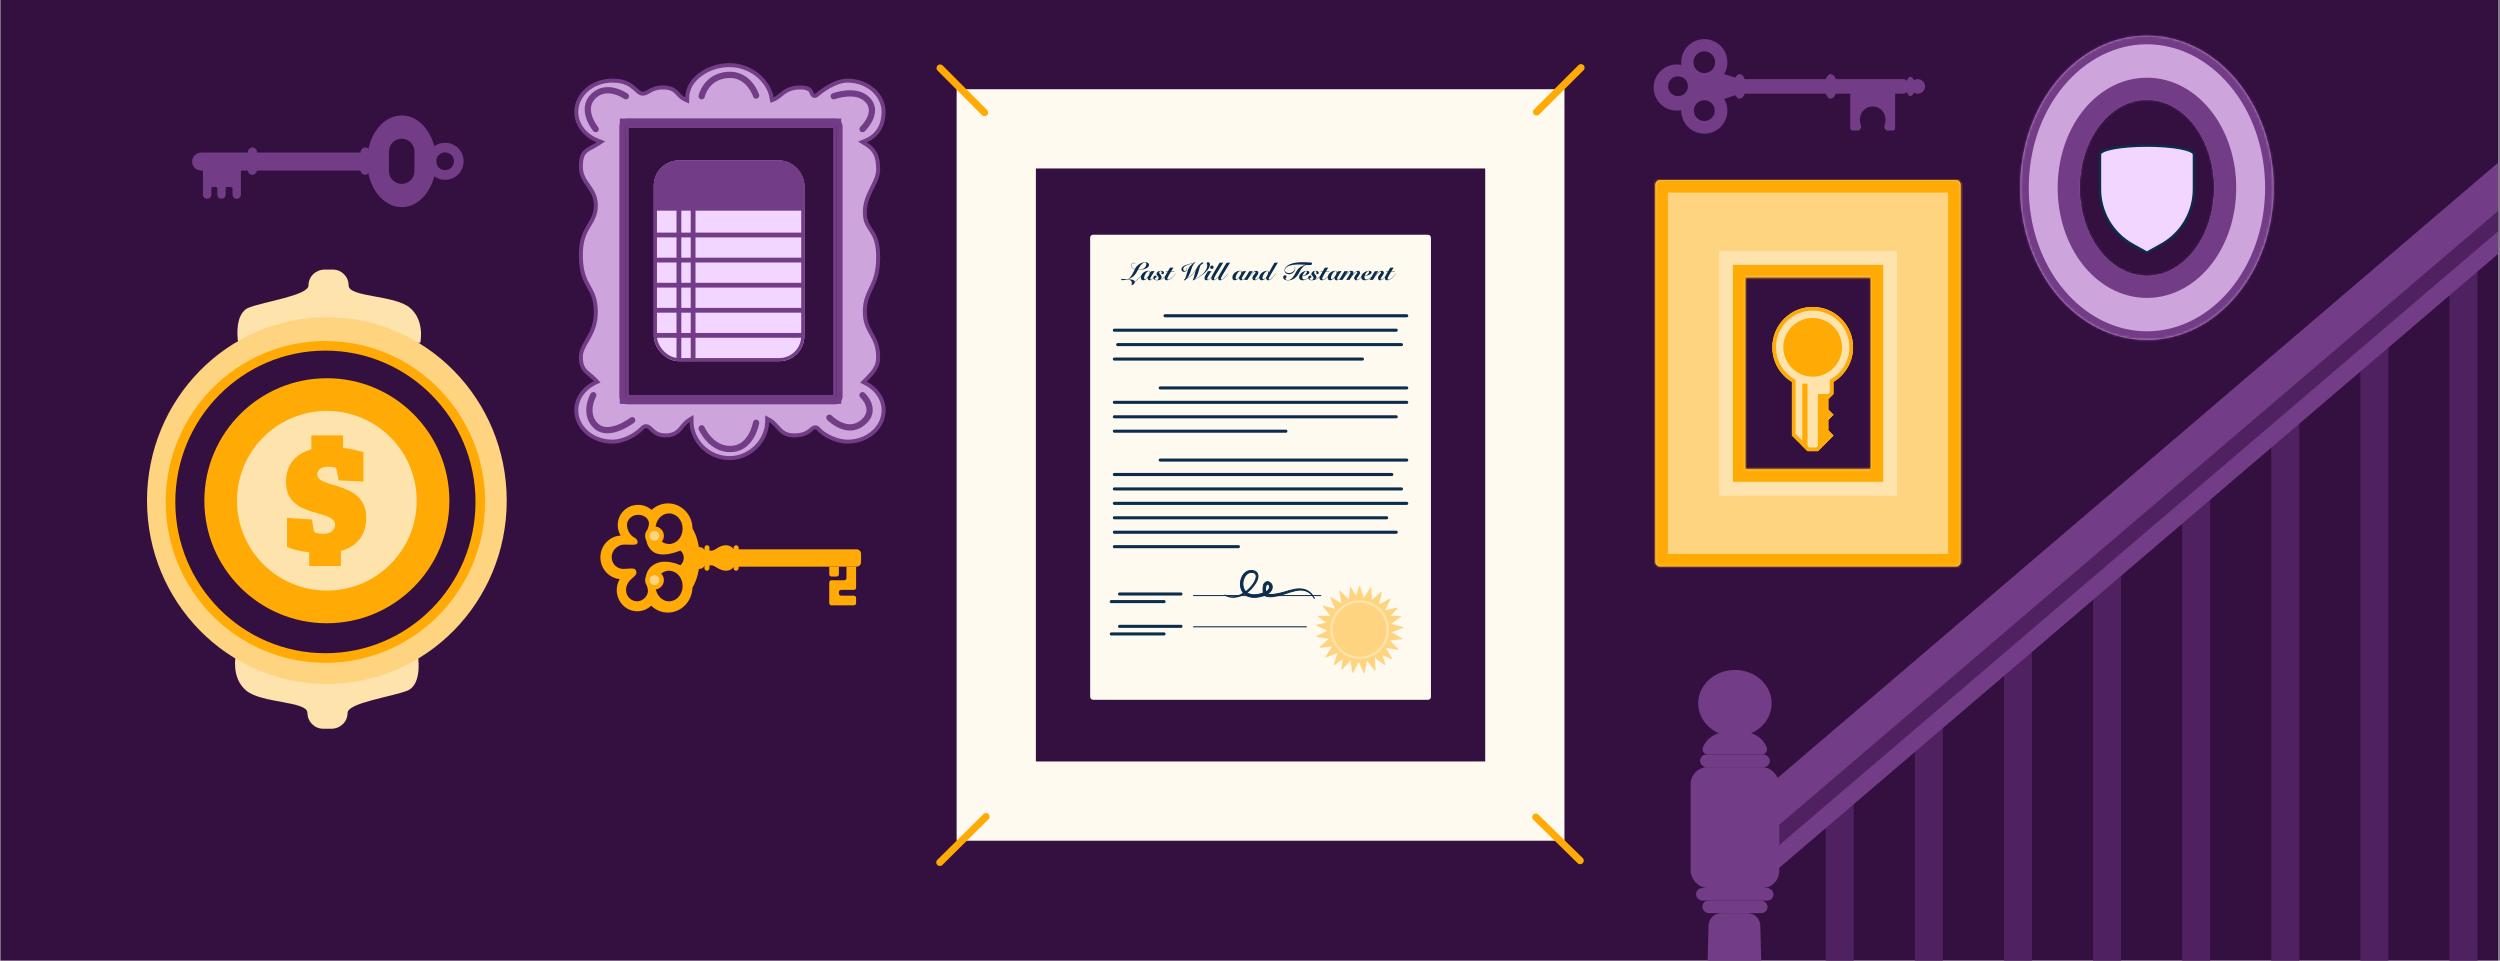 <svg fill="none" height="400" viewBox="0 0 1041 400" width="1041" xmlns="http://www.w3.org/2000/svg" xmlns:xlink="http://www.w3.org/1999/xlink"><rect x="0" y="0" width="1041" height="400" fill="#808080" stroke="none"/><clipPath id="a"><path d="m.23 0h1040v400h-1040z"/></clipPath><mask id="b" fill="#fff"><path clip-rule="evenodd" d="m816.418 76.971c0-1.105-.895-2-2-2h-123.13c-1.104 0-2 .895-2 2v156.909c0 1.104.896 2 2 2h123.13c1.105 0 2-.896 2-2zm-37.463 118.374v-79.84h-52.204v79.84z" fill="#fff" fill-rule="evenodd"/></mask><mask id="c" fill="#fff"><rect fill="#fff" height="334.643" rx="1.127" width="270.666" x="389.557" y="26.292"/></mask><mask id="d" fill="#fff"><rect fill="#fff" height="334.643" rx="1.127" width="270.666" x="389.557" y="26.292"/></mask><mask id="e" fill="#fff"><rect fill="#fff" height="334.643" rx="1.127" width="270.666" x="389.557" y="26.292"/></mask><mask id="f" fill="#fff"><path clip-rule="evenodd" d="m893.987 141.548c29.155 0 52.789-28.361 52.789-63.347 0-34.986-23.634-63.347-52.789-63.347-29.154 0-52.789 28.361-52.789 63.347 0 34.986 23.635 63.347 52.789 63.347zm0-26.642c15.483 0 28.034-16.433 28.034-36.705s-12.551-36.705-28.034-36.705-28.034 16.433-28.034 36.705 12.551 36.705 28.034 36.705z" fill="#fff" fill-rule="evenodd"/></mask><g clip-path="url(#a)"><path d="m0 0h1040v400h-1040z" fill="#fff" transform="translate(.23)"/><path d="m.23 0h1040v400h-1040z" fill="#33103f"/><path d="m726.475 113.179h56.654v84.491h-56.654z" fill="#33103f"/><path clip-rule="evenodd" d="m766.688 132.733c6.565 6.565 6.565 17.208 0 23.772-.996.996-2.086 1.841-3.242 2.535v5.029l-2.161 2.161v4.322l2.161 2.161-2.161 2.161v4.323l2.161 2.161-6.483 6.483h-4.322l-6.483-6.483v-22.318c-1.156-.694-2.246-1.539-3.242-2.535-6.564-6.564-6.564-17.207 0-23.772 6.565-6.564 17.208-6.564 23.772 0z" fill="#ffe3ac" fill-rule="evenodd"/><path clip-rule="evenodd" d="m766.688 132.733c6.565 6.565 6.565 17.208 0 23.772-.996.996-2.086 1.841-3.242 2.535v5.029l-2.161 2.161v4.322l2.161 2.161-2.161 2.161v4.323l2.161 2.161-6.483 6.483h-4.322l-6.483-6.483v-22.318c-1.156-.694-2.246-1.539-3.242-2.535-6.564-6.564-6.564-17.207 0-23.772 6.565-6.564 17.208-6.564 23.772 0zm-4.754 25.406v5.282l-2.161 2.161v5.619l1.513 1.512-1.513 1.513v5.619l1.513 1.513-4.971 4.97h-3.025l-5.619-5.619v-22.57c-1.322-.698-2.562-1.602-3.674-2.714-5.968-5.968-5.968-15.643 0-21.611s15.643-5.968 21.611 0c5.967 5.968 5.967 15.643 0 21.611-1.112 1.112-2.353 2.016-3.674 2.714z" fill="#ffaa05" fill-rule="evenodd"/><path clip-rule="evenodd" d="m763.446 153.264c4.775-4.775 4.775-12.515 0-17.289-4.774-4.774-12.514-4.774-17.288 0s-4.774 12.514 0 17.289c4.774 4.774 12.514 4.774 17.288 0z" fill="#ffaa05" fill-rule="evenodd"/><path clip-rule="evenodd" d="m756.963 164.069v23.772l6.484-6.483v-.001l-.001.001-2.161-2.161v-4.323l2.161-2.161-2.161-2.161v-4.322l2.161-2.161z" fill="#ffaa05" fill-rule="evenodd"/><path clip-rule="evenodd" d="m750.48 185.68v-25.933h2.161v28.094z" fill="#ffaa05" fill-rule="evenodd"/><path clip-rule="evenodd" d="m816.418 76.971c0-1.105-.895-2-2-2h-123.13c-1.104 0-2 .895-2 2v156.909c0 1.104.896 2 2 2h123.13c1.105 0 2-.896 2-2zm-37.463 118.374v-79.84h-52.204v79.84z" fill="#ffd480" fill-rule="evenodd"/><path d="m814.418 74.971v5.223zm-123.13 0v-5.223zm87.667 40.535h5.223v-5.224h-5.223zm0 79.84v5.223h5.223v-5.223zm-52.204-79.84v-5.224h-5.223v5.224zm0 79.84h-5.223v5.223h5.223zm87.667-115.151c-1.78 0-3.223-1.443-3.223-3.223h10.447c0-3.99-3.234-7.223-7.224-7.223zm-123.13 0h123.13v-10.447h-123.13zm3.224-3.223c0 1.78-1.443 3.223-3.224 3.223v-10.447c-3.989 0-7.223 3.234-7.223 7.223zm0 156.909v-156.909h-10.447v156.909zm-3.224-3.224c1.781 0 3.224 1.444 3.224 3.224h-10.447c0 3.989 3.234 7.223 7.223 7.223zm123.13 0h-123.13v10.447h123.13zm-3.223 3.224c0-1.78 1.443-3.224 3.223-3.224v10.447c3.99 0 7.224-3.234 7.224-7.223zm0-156.909v156.909h10.447v-156.909zm-37.464 38.535v79.84h10.447v-79.84zm-46.98 5.223h52.204v-10.447h-52.204zm5.224 74.617v-79.84h-10.447v79.84zm46.98-5.223h-52.204v10.446h52.204z" fill="#ffaa05" mask="url(#b)"/><path d="m787.063 107.319h96.274v68.371h-96.274z" stroke="#ffe3ac" stroke-width="5.67" transform="matrix(0 1 -1 0 894.382 -679.744)"/><path d="m415.299 56.061h218.236v275.058h-218.236z" fill="#33103f"/><rect fill="#fffaef" height="193.636" rx="1.186" width="141.912" x="453.935" y="97.752"/><path d="m466.193 260.804h25.552m-28.997 3.159h21.963" stroke="#0a2d4d" stroke-linecap="round" stroke-width="1.285"/><path d="m497 261h47" stroke="#0a2d4d" stroke-linecap="round" stroke-width=".428"/><path d="m466.193 247.35h25.552m-28.997 3.158h21.963" stroke="#0a2d4d" stroke-linecap="round" stroke-width="1.285"/><path d="m497 248h53" stroke="#0a2d4d" stroke-linecap="round" stroke-width=".428"/><path d="m509.982 247.8c1.495.62 2.65.85 4.213.638 1.543-.232 3.112-1.058 4.502-2.071 1.304-.84 2.258-1.963 3.163-3.222.446-.614.797-1.292 1.041-2.01.227-.696.303-1.47 0-2.01-.302-.541-1.008-.768-1.722-.782-.699-.02-1.381.216-1.92.663-1.08.893-1.678 2.395-1.743 3.847s.432 2.95 1.524 3.829c1.091.879 2.622 1.11 4.099.94.751-.085 1.493-.241 2.216-.464.713-.202 1.397-.499 2.031-.883.586-.321 1.035-.843 1.265-1.47.079-.277.069-.572-.029-.843-.089-.261-.267-.482-.504-.623-.086-.057-.187-.088-.29-.088-.104 0-.205.031-.29.088-.218.175-.372.417-.436.688-.182.706-.23 1.439-.141 2.162 0 .093 0 .187.025.281v.144c0 .05 0 .09.018.119.019.118.066.231.137.327.2.214.462.358.75.411.724.14 1.466.162 2.197.065 1.545-.181 3.072-.499 4.561-.951 1.511-.5 3.052-.905 4.614-1.214 1.578-.267 3.285-.256 4.78.418.368.17.719.373 1.049.609.323.238.624.507.897.803.536.59.982 1.255 1.325 1.974-.392-.68-.877-1.302-1.441-1.848-.281-.267-.586-.508-.911-.72-.326-.206-.671-.38-1.03-.519-1.441-.562-3.044-.461-4.554-.148-1.524.368-3.028.821-4.503 1.355-1.524.51-3.091.882-4.683 1.113-.836.129-1.689.115-2.521-.04-.494-.092-.944-.345-1.279-.72-.172-.217-.288-.473-.339-.746-.012-.057-.02-.115-.025-.173l-.021-.151c0-.105-.026-.206-.033-.306-.115-.851-.068-1.715.141-2.547.125-.503.422-.947.839-1.254.251-.168.548-.257.85-.256.286.005.566.082.814.224.441.266.783.671.971 1.151s.213 1.008.07 1.504c-.132.458-.368.881-.688 1.235-.298.33-.64.619-1.016.858-.714.443-1.488.784-2.298 1.012-.789.239-1.598.404-2.417.493-.841.097-1.691.065-2.522-.097-.864-.168-1.674-.548-2.356-1.106-.679-.573-1.19-1.32-1.477-2.161-.291-.807-.414-1.666-.36-2.522.048-.849.252-1.682.602-2.457.348-.795.887-1.492 1.57-2.028.71-.549 1.593-.826 2.49-.781.444.016.883.112 1.293.284.216.09.417.211.598.36.181.163.334.354.454.566.212.413.305.877.27 1.34-.028.429-.118.851-.267 1.254-.288.776-.691 1.504-1.196 2.161-.979 1.29-2.051 2.58-3.45 3.397-1.477.951-3.081 1.604-4.684 1.777-1.587.149-2.807-.161-4.223-.879z" fill="#0a2d4d" stroke="#0a2d4d" stroke-linecap="round" stroke-linejoin="round" stroke-width=".428"/><path clip-rule="evenodd" d="m565.915 244.148c.064-.197.344-.197.408 0l1.544 4.79 2.732-4.227c.112-.174.383-.102.393.106l.253 5.026 3.732-3.375c.154-.14.397 0 .353.203l-1.057 4.92 4.478-2.294c.185-.095.383.103.289.288l-2.295 4.479 4.921-1.057c.203-.044.343.199.203.353l-2.793 3.089 4.164-.009c.208 0 .295.266.126.388l-4.077 2.949 4.864 1.291c.201.054.215.334.021.408l-4.702 1.793 4.363 2.506c.181.104.123.378-.084.399l-5.006.515 3.566 3.55c.147.147.02.397-.185.364l-4.968-.798 2.526 4.352c.104.18-.083.388-.273.303l-3.803-1.703 1.296 3.959c.065.198-.161.362-.329.24l-4.065-2.967.275 5.025c.011.207-.251.308-.381.146l-3.158-3.918-1.036 4.925c-.043.203-.321.233-.405.042l-2.037-4.601-2.275 4.488c-.094.186-.37.142-.403-.063l-.776-4.971-3.358 3.746c-.139.155-.395.041-.373-.166l.445-4.142-3.365 2.456c-.168.122-.395-.042-.33-.24l1.565-4.782-4.693 1.814c-.194.075-.371-.143-.257-.317l2.75-4.214-5.003.537c-.207.022-.321-.234-.166-.373l3.747-3.359-4.972-.776c-.206-.032-.25-.309-.064-.403l4.488-2.275-4.6-2.036c-.191-.084-.161-.363.042-.406l4.076-.857-3.375-2.441c-.169-.122-.082-.388.126-.388l5.032.011-3.175-3.903c-.132-.162.021-.397.222-.342l4.857 1.312-2.057-4.592c-.085-.19.124-.377.304-.273l4.352 2.526-.798-4.968c-.033-.206.216-.333.363-.186l3.551 3.567.515-5.006c.021-.207.295-.265.399-.085l2.074 3.612z" fill="#ffd480" fill-rule="evenodd"/><circle cx="566.155" cy="262.17" r="11.727" stroke="#ffe3ac"/><path d="m485.125 131.482h100.631" stroke="#0a2d4d" stroke-linecap="round" stroke-width="1.285"/><path d="m464.025 137.492h117.359" stroke="#0a2d4d" stroke-linecap="round" stroke-width="1.285"/><path d="m465.4 143.501h118.166" stroke="#0a2d4d" stroke-linecap="round" stroke-width="1.285"/><path d="m464.025 149.51h103.286" stroke="#0a2d4d" stroke-linecap="round" stroke-width="1.285"/><path d="m483.116 161.529h102.64" stroke="#0a2d4d" stroke-linecap="round" stroke-width="1.285"/><path d="m464.025 167.538h121.73" stroke="#0a2d4d" stroke-linecap="round" stroke-width="1.285"/><path d="m464.025 173.547h117.359" stroke="#0a2d4d" stroke-linecap="round" stroke-width="1.285"/><path d="m464.025 179.557h71.415" stroke="#0a2d4d" stroke-linecap="round" stroke-width="1.285"/><path d="m483.116 191.575h102.64" stroke="#0a2d4d" stroke-linecap="round" stroke-width="1.285"/><path d="m464.025 197.584h115.523" stroke="#0a2d4d" stroke-linecap="round" stroke-width="1.285"/><path d="m464.025 203.594h119.541" stroke="#0a2d4d" stroke-linecap="round" stroke-width="1.285"/><path d="m464.025 209.603h121.73" stroke="#0a2d4d" stroke-linecap="round" stroke-width="1.285"/><path d="m464.025 215.612h113.379" stroke="#0a2d4d" stroke-linecap="round" stroke-width="1.285"/><path d="m464.025 221.621h117.359" stroke="#0a2d4d" stroke-linecap="round" stroke-width="1.285"/><path d="m464.025 227.63h51.643" stroke="#0a2d4d" stroke-linecap="round" stroke-width="1.285"/><path d="m476.232 113.923c-.617.603-1.231 1.193-1.841 1.769s-1.223 1.172-1.84 1.789c-.021.178-.072.339-.155.483-.075.144-.174.268-.298.37-.123.103-.26.182-.411.237-.144.055-.292.082-.442.082-.103 0-.155-.041-.155-.123 0-.048.011-.082.031-.103.028-.021.055-.048.082-.082.028-.028.052-.069.072-.124.028-.055.042-.14.042-.257 0-.274-.048-.51-.144-.709-.089-.192-.213-.35-.371-.473-.157-.117-.346-.203-.565-.257-.219-.055-.453-.083-.699-.083-.144 0-.305.014-.484.041-.171.021-.353.045-.545.072-.185.028-.373.052-.565.072-.199.028-.391.042-.576.042-.35 0-.525-.086-.525-.258 0-.075.038-.14.114-.195.068-.055.181-.082.339-.082.164 0 .35.007.555.02.199.014.394.031.586.052.199.02.388.038.566.051.178.014.322.021.432.021.205 0 .415-.086.627-.257.219-.172.432-.388.638-.648.212-.267.418-.562.617-.884.198-.33.377-.648.534-.957.165-.308.305-.589.422-.843.123-.254.216-.442.278-.566-.186-.034-.371-.089-.556-.164-.178-.082-.339-.185-.483-.309-.137-.13-.25-.277-.339-.442-.083-.171-.124-.36-.124-.565 0-.391.113-.689.34-.895.233-.212.503-.319.812-.319.13 0 .247.014.35.041.109.028.192.055.246.083l-.03.102c-.096-.034-.189-.058-.278-.071-.089-.021-.185-.031-.288-.031-.322 0-.576.106-.761.318-.178.213-.267.47-.267.772 0 .185.041.356.123.514.082.157.189.295.319.411.137.117.291.216.463.298.171.076.342.127.514.155.185-.391.428-.761.73-1.111.308-.35.651-.651 1.028-.905.384-.26.792-.466 1.224-.617s.867-.226 1.306-.226c.199 0 .391.02.576.062.185.041.353.109.503.205.151.089.271.206.36.35.09.144.134.322.134.535 0 .24-.065.459-.195.658-.131.192-.305.363-.525.514-.212.151-.459.281-.74.391-.274.109-.559.198-.854.267-.288.069-.575.12-.863.154-.288.035-.549.052-.782.052-.096 0-.195-.004-.298-.011-.103-.006-.206-.017-.309-.03-.246.486-.483.904-.709 1.254-.22.35-.435.651-.648.905-.206.247-.411.456-.617.627-.206.172-.422.326-.648.463-.226.13-.463.254-.709.37-.247.11-.518.233-.813.37v.021c.254 0 .528.007.823.021.302.006.586.041.853.102.275.062.511.161.71.299.206.144.339.346.401.606.165-.178.387-.408.668-.689.288-.274.597-.569.926-.884.336-.315.679-.634 1.028-.956.35-.329.675-.638.977-.926zm1.111-3.949c0-.205-.055-.37-.165-.493-.11-.131-.261-.196-.452-.196-.192 0-.384.052-.576.155-.192.096-.381.226-.566.39-.178.165-.353.353-.524.566-.165.206-.319.418-.463.637-.144.213-.274.422-.391.628-.11.205-.199.387-.267.545.075.013.154.02.236.02h.288c.583 0 1.059-.089 1.43-.267.377-.178.671-.387.884-.627.212-.24.36-.487.442-.741.082-.26.124-.466.124-.617zm3.48 2.91c-.076.11-.175.251-.299.422-.116.171-.243.356-.38.555s-.274.408-.411.628c-.137.212-.264.421-.381.627-.109.205-.202.397-.277.576-.069.178-.103.329-.103.452 0 .199.079.298.236.298.144 0 .312-.068.504-.205.199-.137.415-.319.648-.545.233-.233.476-.504.73-.813.254-.308.511-.634.771-.977l.062.042c-.274.349-.542.692-.802 1.028-.261.329-.521.624-.782.884-.253.254-.51.46-.771.617-.253.158-.514.237-.781.237-.233 0-.412-.038-.535-.113-.123-.076-.216-.168-.278-.278-.055-.117-.089-.237-.103-.36-.006-.123-.01-.233-.01-.329l-.031-.021c-.109.131-.229.261-.36.391-.123.13-.26.25-.411.36-.151.103-.308.185-.473.247-.164.068-.339.103-.524.103-.329 0-.58-.096-.751-.288-.165-.199-.247-.514-.247-.946 0-.302.076-.61.226-.926.151-.322.364-.613.638-.874.281-.267.613-.487.997-.658s.806-.257 1.265-.257c.268 0 .47.069.607.206.144.13.236.294.278.493h.02l.267-.534zm-4.083 3.373c.144 0 .329-.092.556-.277.226-.185.449-.422.668-.71s.408-.6.566-.936c.157-.342.236-.668.236-.977 0-.157-.048-.274-.144-.349-.089-.082-.192-.124-.308-.124-.144 0-.292.048-.443.144-.144.096-.287.227-.431.391-.138.158-.271.339-.401.545-.124.199-.234.405-.33.617-.096.206-.171.411-.226.617s-.082.387-.082.545c0 .117.021.233.062.35.048.109.14.164.277.164zm9.396-2.324c-.254.377-.525.734-.813 1.07-.281.336-.596.63-.946.884-.349.254-.74.456-1.172.607-.432.144-.926.216-1.481.216-.206 0-.401-.021-.586-.062-.178-.041-.332-.106-.463-.195-.13-.089-.233-.203-.308-.34-.076-.144-.113-.312-.113-.504 0-.253.082-.452.246-.596.158-.151.343-.226.556-.226.144 0 .267.041.37.123s.154.206.154.37c0 .151-.044.264-.133.34-.09.075-.189.113-.299.113-.082 0-.151-.01-.205-.031-.035.055-.052.12-.052.195 0 .22.058.391.175.514.117.117.288.175.514.175.295 0 .514-.085.658-.257.144-.171.216-.377.216-.617 0-.144-.044-.284-.133-.421-.09-.137-.189-.275-.299-.412-.102-.144-.198-.284-.288-.421-.089-.144-.133-.288-.133-.432 0-.165.037-.322.113-.473.075-.151.185-.285.329-.401.151-.124.332-.22.545-.288.212-.069.456-.103.73-.103.398 0 .72.069.967.206.253.13.38.322.38.576 0 .191-.065.349-.195.473-.131.116-.285.174-.463.174-.158 0-.305-.041-.442-.123.048-.075.086-.154.113-.237.027-.082.041-.174.041-.277 0-.172-.041-.326-.123-.463-.076-.137-.203-.206-.381-.206-.157 0-.281.055-.37.165s-.134.254-.134.432c0 .171.052.332.155.483.102.144.212.288.329.432.123.144.236.295.339.452.103.158.154.336.154.535 0 .233-.055.432-.164.597-.103.157-.264.298-.484.421l.021.021c.295-.082.583-.209.864-.381.288-.178.562-.384.822-.617.261-.233.501-.483.72-.75.226-.275.425-.549.597-.823zm-.759-.802.072-.164h.853l.875-1.491 1.429-.052-.926 1.543h1.409l-.082.164h-1.419c-.096.165-.23.381-.401.648-.165.267-.329.545-.494.833-.164.288-.308.566-.432.833-.123.267-.185.487-.185.658 0 .117.031.202.093.257.068.055.161.082.277.082.179 0 .367-.048.566-.144.199-.102.398-.233.596-.39.206-.158.401-.333.587-.525.192-.199.37-.394.534-.586.172-.192.326-.37.463-.535.137-.171.247-.308.329-.411l.082.041c-.233.274-.48.576-.74.905-.261.329-.542.638-.843.926-.302.281-.628.517-.977.709-.35.185-.73.278-1.142.278-.315 0-.551-.083-.709-.247-.151-.171-.226-.391-.226-.658 0-.137.017-.271.051-.401.041-.137.11-.302.206-.494.096-.199.223-.439.38-.72.158-.281.36-.634.607-1.059zm12.361-3.805c-.294.192-.541.439-.74.741-.199.295-.377.624-.535.987-.15.363-.291.754-.421 1.172-.13.412-.278.83-.442 1.255-.158.418-.347.833-.566 1.244-.212.411-.48.799-.802 1.162l.021.021c.493-.288.935-.587 1.326-.895.391-.315.758-.662 1.1-1.039.343-.384.669-.809.977-1.275.316-.466.641-.994.977-1.583.185-.329.394-.61.627-.844.233-.239.456-.435.669-.586.212-.15.401-.26.565-.329.172-.075.288-.113.35-.113.075 0 .13.024.165.072.034.048.051.1.051.154 0 .096-.048.185-.144.268-.096.082-.206.157-.329.226s-.243.134-.36.195c-.117.062-.199.124-.247.185-.103.138-.199.34-.288.607-.089.268-.185.576-.288.926-.096.349-.202.723-.318 1.12-.11.398-.24.792-.391 1.183-.144.391-.312.768-.504 1.131-.185.357-.405.669-.658.936l.02.021c.35-.192.72-.405 1.111-.638s.778-.487 1.162-.761c.384-.281.751-.586 1.1-.915.35-.329.655-.682.915-1.059.268-.377.48-.778.638-1.203.158-.432.237-.892.237-1.378-.076-.055-.138-.124-.186-.206-.041-.089-.061-.202-.061-.339 0-.158.058-.299.175-.422.123-.123.263-.185.421-.185.124 0 .233.027.329.082s.175.127.237.216c.068.089.116.192.144.309.034.109.051.222.051.339 0 .377-.086.754-.257 1.131-.165.377-.384.744-.658 1.1-.274.357-.59.7-.946 1.029-.357.329-.727.641-1.111.935-.377.288-.75.556-1.121.803-.37.239-.709.449-1.018.627-.301.178-.558.325-.771.442-.212.11-.349.182-.411.216-.213.11-.367.188-.463.236s-.171.09-.226.124l-.216-.124c.164-.185.302-.455.411-.812.11-.356.213-.744.309-1.162.103-.425.212-.853.329-1.285.116-.432.264-.809.442-1.131l-.021-.021c-.438.72-.874 1.316-1.306 1.789-.425.466-.819.843-1.182 1.131-.357.288-.662.501-.915.638-.247.13-.408.223-.484.278-.034.027-.092.078-.174.154-.076.075-.165.154-.268.236-.096.083-.199.155-.308.216-.103.062-.199.093-.288.093-.062 0-.106-.017-.134-.052-.027-.034-.041-.075-.041-.123 0-.055.017-.096.051-.123.035-.035.076-.069.124-.103.055-.034.109-.076.164-.124s.1-.109.134-.185c.185-.384.332-.768.442-1.151.11-.391.216-.775.319-1.152s.216-.751.339-1.121c.124-.37.288-.73.494-1.08.212-.356.48-.702.802-1.038s.733-.658 1.234-.967l-.021-.02-1.943.596c-.754.233-1.347.511-1.779.833-.425.322-.638.699-.638 1.131 0 .185.059.357.175.514.117.158.285.237.504.237.137 0 .254-.024.35-.072.096-.055.174-.124.236-.206s.106-.171.134-.267c.027-.103.041-.199.041-.288 0-.083-.003-.161-.01-.237-.007-.082-.021-.164-.041-.247h.102c.021.076.038.155.052.237.014.075.02.158.02.247 0 .377-.126.672-.38.884-.254.213-.569.319-.946.319-.144 0-.278-.028-.401-.082-.124-.062-.23-.141-.319-.237s-.158-.206-.206-.329c-.048-.13-.072-.264-.072-.401 0-.267.072-.504.216-.71.144-.212.329-.397.556-.555.233-.164.497-.305.791-.421.295-.124.593-.23.895-.319.309-.096.603-.178.884-.247s.528-.134.741-.195c.397-.117.723-.213.977-.288.26-.083.473-.165.637-.247zm6.695 3.558c-.22.35-.436.689-.648 1.018-.213.329-.401.638-.566.926-.164.281-.298.531-.401.751-.096.219-.144.394-.144.524 0 .096.018.178.052.247.034.061.096.092.185.092.137 0 .284-.048.442-.144.165-.102.333-.229.504-.38.171-.158.343-.333.514-.525.171-.198.333-.39.483-.575.151-.192.285-.371.401-.535.124-.171.223-.309.299-.411l.082.03c-.165.233-.37.518-.617.854-.247.329-.525.651-.833.967-.315.322-.607.569-.874.74-.267.164-.566.247-.895.247-.281 0-.493-.079-.637-.237-.144-.164-.216-.391-.216-.678 0-.309.13-.693.391-1.152.267-.466.603-1.039 1.007-1.717zm-.525-1.604c0-.199.069-.367.206-.504.144-.144.315-.216.514-.216s.367.072.504.216c.144.137.216.305.216.504s-.072.37-.216.514c-.137.137-.305.206-.504.206s-.37-.069-.514-.206c-.137-.144-.206-.315-.206-.514zm5.454-1.954c-.686 1.138-1.272 2.102-1.759 2.89-.486.788-.887 1.45-1.203 1.985-.308.527-.538.949-.689 1.264-.144.309-.216.556-.216.741 0 .075.021.134.062.175.048.041.099.061.154.061.158 0 .357-.085.597-.257.24-.178.486-.397.74-.658.26-.26.511-.538.751-.833.24-.301.438-.576.596-.822l.082.041c-.048.068-.126.185-.236.349-.11.165-.247.353-.411.566-.165.206-.35.418-.556.637-.199.22-.411.422-.637.607-.22.185-.449.339-.689.463-.233.116-.466.175-.7.175-.287 0-.503-.072-.647-.216s-.216-.326-.216-.545c0-.151.024-.309.072-.473.048-.172.123-.37.226-.597.11-.233.25-.504.421-.812.179-.315.395-.689.648-1.121.261-.432.562-.936.905-1.512.35-.575.747-1.244 1.193-2.005zm2.862 0c-.686 1.138-1.272 2.102-1.759 2.89-.486.788-.887 1.45-1.203 1.985-.308.527-.538.949-.689 1.264-.144.309-.216.556-.216.741 0 .075.021.134.062.175.048.041.099.061.154.061.158 0 .357-.085.597-.257.24-.178.486-.397.74-.658.26-.26.511-.538.751-.833.24-.301.438-.576.596-.822l.082.041c-.048.068-.126.185-.236.349-.11.165-.247.353-.411.566-.165.206-.35.418-.556.637-.199.22-.411.422-.637.607-.22.185-.449.339-.689.463-.233.116-.466.175-.7.175-.287 0-.503-.072-.647-.216s-.216-.326-.216-.545c0-.151.024-.309.072-.473.048-.172.123-.37.226-.597.11-.233.25-.504.421-.812.179-.315.395-.689.648-1.121.261-.432.562-.936.905-1.512.35-.575.747-1.244 1.193-2.005zm6.698 3.558c-.075.11-.174.251-.298.422-.116.171-.243.356-.38.555s-.274.408-.412.628c-.137.212-.264.421-.38.627-.11.205-.202.397-.278.576-.068.178-.103.329-.103.452 0 .199.079.298.237.298.144 0 .312-.068.504-.205.199-.137.415-.319.648-.545.233-.233.476-.504.73-.813.253-.308.51-.634.771-.977l.062.042c-.275.349-.542.692-.802 1.028-.261.329-.521.624-.782.884-.254.254-.511.46-.771.617-.254.158-.514.237-.782.237-.233 0-.411-.038-.534-.113-.124-.076-.216-.168-.278-.278-.055-.117-.089-.237-.103-.36-.007-.123-.01-.233-.01-.329l-.031-.021c-.11.131-.23.261-.36.391-.123.13-.26.25-.411.36-.151.103-.309.185-.473.247-.165.068-.34.103-.525.103-.329 0-.579-.096-.75-.288-.165-.199-.247-.514-.247-.946 0-.302.075-.61.226-.926.151-.322.363-.613.638-.874.281-.267.613-.487.997-.658s.806-.257 1.265-.257c.267 0 .47.069.607.206.144.13.236.294.277.493h.021l.267-.534zm-4.082 3.373c.144 0 .329-.092.555-.277.227-.185.449-.422.669-.71.219-.288.408-.6.565-.936.158-.342.237-.668.237-.977 0-.157-.048-.274-.144-.349-.089-.082-.192-.124-.309-.124-.144 0-.291.048-.442.144-.144.096-.288.227-.432.391-.137.158-.271.339-.401.545-.123.199-.233.405-.329.617-.096.206-.171.411-.226.617s-.082.387-.082.545c0 .117.02.233.061.35.048.109.141.164.278.164zm3.225.329 2.129-3.64 1.46-.062c-.493.686-.966 1.385-1.419 2.098l.021.021c.178-.227.377-.47.596-.73.22-.261.449-.501.689-.72.247-.226.497-.415.751-.566.26-.151.517-.226.771-.226.261 0 .476.069.648.206.178.13.267.332.267.606 0 .227-.072.46-.216.7-.137.24-.291.476-.462.709-.172.226-.33.446-.473.658-.138.206-.206.388-.206.545 0 .069.017.131.051.185.041.048.103.072.185.072.151 0 .323-.068.515-.205.191-.144.39-.319.596-.525.158-.157.315-.325.473-.504.158-.185.305-.36.442-.524.137-.171.261-.326.37-.463.11-.144.196-.257.257-.339l.093.051c-.233.309-.483.628-.751.957-.26.329-.524.63-.791.905-.282.287-.556.514-.823.678-.261.158-.528.237-.802.237-.309 0-.542-.089-.699-.268-.151-.185-.227-.421-.227-.709 0-.247.065-.48.196-.699.137-.227.288-.436.452-.628.165-.199.312-.38.442-.545.137-.164.206-.318.206-.462 0-.192-.093-.288-.278-.288-.123 0-.274.065-.452.195-.178.123-.37.288-.576.494-.206.205-.415.435-.627.689-.213.253-.415.507-.607.76-.185.254-.35.494-.494.72-.137.227-.239.412-.308.556zm14.069-7.26c-.576.96-1.073 1.786-1.491 2.479-.412.685-.761 1.271-1.049 1.758-.288.48-.518.874-.689 1.183-.171.301-.305.545-.401.73-.089.185-.151.329-.185.432-.028.096-.041.181-.041.257 0 .082.02.151.061.205.048.048.12.072.216.072.117 0 .281-.068.494-.205.212-.137.428-.316.648-.535.343-.343.637-.682.884-1.018.254-.336.449-.6.586-.792l.093.052c-.158.226-.374.521-.648.884-.267.356-.583.713-.946 1.069-.295.288-.566.497-.812.628-.247.123-.501.185-.761.185-.268 0-.48-.083-.638-.247-.151-.165-.226-.37-.226-.617 0-.075.017-.158.051-.247l-.02-.02c-.24.308-.518.575-.833.802-.309.219-.676.329-1.101.329-.322 0-.562-.107-.719-.319-.158-.213-.237-.463-.237-.751 0-.397.096-.771.288-1.121.199-.349.453-.654.761-.915.308-.26.651-.466 1.028-.617.384-.151.761-.226 1.131-.226.22 0 .398.065.535.195.137.131.23.295.278.494l2.262-4.021zm-4.052 4.083c0-.158-.031-.285-.092-.381-.055-.096-.161-.144-.319-.144-.206 0-.425.103-.658.309-.226.206-.439.456-.638.751-.192.294-.353.606-.483.935-.123.323-.185.604-.185.844 0 .157.027.287.082.39.055.096.148.144.278.144.164 0 .325-.051.483-.154.165-.103.322-.237.473-.401.151-.171.288-.363.411-.576.131-.212.244-.422.34-.627.096-.213.171-.415.226-.607s.082-.353.082-.483zm11.083-2.334c.041.096.076.226.103.39.034.158.051.288.051.391 0 .343-.078.658-.236.946-.151.288-.35.535-.596.741-.247.205-.528.366-.844.483-.315.116-.634.175-.956.175-.213 0-.425-.035-.638-.103-.212-.069-.404-.172-.575-.309-.172-.137-.312-.308-.422-.514-.103-.206-.154-.445-.154-.72 0-.5.178-.956.534-1.367.357-.419.854-.775 1.491-1.07.638-.301 1.402-.534 2.294-.699.891-.171 1.871-.257 2.941-.257.287 0 .582.007.884.02.302.007.593.018.874.031.288.007.559.017.812.031.254.007.477.014.669.021.343.013.589.055.74.123.151.069.226.206.226.411 0 .199-.099.347-.298.443-.192.089-.497.133-.915.133-.213 0-.408-.007-.586-.02-.172-.021-.346-.041-.525-.062-.301.082-.582.199-.843.35-.253.15-.497.342-.73.576-.226.233-.446.514-.658.843-.213.322-.429.699-.648 1.131-.26.521-.548 1.001-.864 1.44-.315.431-.672.805-1.069 1.12-.398.316-.84.563-1.327.741-.486.171-1.035.257-1.645.257-.267 0-.521-.031-.761-.093-.233-.055-.439-.137-.617-.247-.178-.116-.319-.26-.421-.431-.103-.172-.155-.367-.155-.587 0-.102.021-.198.062-.287.041-.096.093-.179.154-.247.069-.076.148-.134.237-.175.096-.048.195-.072.298-.072.178 0 .329.055.452.164.131.103.196.247.196.432 0 .158-.041.292-.124.401-.075.11-.185.189-.329.237.041.281.155.483.34.607.192.116.418.174.678.174.309 0 .59-.054.844-.164.253-.11.486-.261.699-.453.219-.192.421-.414.607-.668.191-.26.373-.535.545-.823.171-.288.339-.582.503-.884.172-.308.347-.61.525-.905.219-.356.463-.665.73-.925.267-.268.555-.497.864-.689.308-.199.634-.364.977-.494.342-.137.695-.254 1.059-.35v-.02c-.165-.007-.343-.017-.535-.031s-.415-.027-.668-.041c-.247-.014-.532-.024-.854-.031-.315-.014-.685-.014-1.11 0-.213 0-.494.01-.844.031-.349.014-.723.051-1.12.113-.398.062-.803.147-1.214.257-.404.103-.771.243-1.1.422-.329.178-.597.397-.802.658-.206.253-.309.562-.309.925 0 .206.052.381.154.525.103.137.234.253.391.349.165.09.346.155.545.196.206.041.412.061.617.061.288 0 .576-.051.864-.154s.545-.24.771-.411c.233-.171.422-.367.566-.586.151-.226.226-.46.226-.699 0-.117-.014-.237-.041-.36-.021-.131-.055-.254-.103-.371zm7.288 2.869c-.157.226-.335.455-.534.689-.192.226-.412.459-.658.699-.473.452-.933.795-1.378 1.028-.446.233-.943.35-1.491.35-.473 0-.833-.11-1.08-.329-.247-.22-.37-.539-.37-.957 0-.363.103-.706.308-1.028.206-.322.463-.603.771-.843.316-.24.655-.432 1.019-.576.37-.144.719-.216 1.048-.216s.6.055.813.165c.212.102.319.274.319.514s-.117.449-.35.627-.511.332-.833.463c-.315.123-.634.226-.956.308-.323.076-.576.134-.761.175-.014.069-.024.137-.031.206-.007.068-.01.137-.01.205 0 .124.013.247.041.371.027.116.072.219.133.308.069.089.155.161.257.216.11.055.244.082.401.082.323 0 .669-.116 1.039-.349.37-.24.744-.539 1.121-.895.24-.233.449-.459.627-.679.185-.219.34-.418.463-.596zm-2.262-.772c0-.192-.096-.288-.288-.288-.151 0-.315.079-.493.237-.172.151-.333.336-.484.555-.144.213-.27.432-.38.658-.11.227-.178.415-.206.566.288-.062.545-.154.771-.278.234-.13.429-.274.587-.432.164-.157.288-.325.37-.504.082-.178.123-.349.123-.514zm6.425.761c-.254.377-.525.734-.812 1.07-.282.336-.597.63-.947.884-.349.254-.74.456-1.172.607-.432.144-.925.216-1.481.216-.205 0-.401-.021-.586-.062-.178-.041-.332-.106-.462-.195-.131-.089-.234-.203-.309-.34-.075-.144-.113-.312-.113-.504 0-.253.082-.452.247-.596.157-.151.343-.226.555-.226.144 0 .267.041.37.123s.154.206.154.37c0 .151-.044.264-.133.34-.089.075-.189.113-.298.113-.083 0-.151-.01-.206-.031-.034.055-.051.12-.051.195 0 .22.058.391.174.514.117.117.288.175.514.175.295 0 .515-.085.659-.257.144-.171.216-.377.216-.617 0-.144-.045-.284-.134-.421s-.189-.275-.298-.412c-.103-.144-.199-.284-.288-.421-.089-.144-.134-.288-.134-.432 0-.165.038-.322.113-.473.076-.151.185-.285.329-.401.151-.124.333-.22.545-.288.213-.069.456-.103.73-.103.398 0 .72.069.967.206.254.13.38.322.38.576 0 .191-.065.349-.195.473-.13.116-.284.174-.463.174-.157 0-.305-.041-.442-.123.048-.075.086-.154.113-.237.028-.082.041-.174.041-.277 0-.172-.041-.326-.123-.463-.075-.137-.202-.206-.38-.206-.158 0-.282.055-.371.165s-.133.254-.133.432c0 .171.051.332.154.483.103.144.212.288.329.432.123.144.236.295.339.452.103.158.155.336.155.535 0 .233-.055.432-.165.597-.103.157-.264.298-.483.421l.02.021c.295-.082.583-.209.864-.381.288-.178.562-.384.823-.617.26-.233.5-.483.72-.75.226-.275.425-.549.596-.823zm-.759-.802.072-.164h.854l.874-1.491 1.429-.052-.925 1.543h1.408l-.082.164h-1.419c-.096.165-.23.381-.401.648-.164.267-.329.545-.493.833-.165.288-.309.566-.432.833-.124.267-.185.487-.185.658 0 .117.03.202.092.257.069.055.161.082.278.082.178 0 .366-.048.565-.144.199-.102.398-.233.597-.39.205-.158.401-.333.586-.525.192-.199.37-.394.535-.586.171-.192.325-.37.462-.535.137-.171.247-.308.329-.411l.083.041c-.233.274-.48.576-.741.905-.26.329-.541.638-.843.926-.302.281-.627.517-.977.709-.349.185-.73.278-1.141.278-.316 0-.552-.083-.71-.247-.151-.171-.226-.391-.226-.658 0-.137.017-.271.051-.401.042-.137.11-.302.206-.494.096-.199.223-.439.381-.72.157-.281.359-.634.606-1.059zm8.772-.247c-.076.11-.175.251-.298.422-.117.171-.244.356-.381.555s-.274.408-.411.628c-.137.212-.264.421-.381.627-.109.205-.202.397-.277.576-.069.178-.103.329-.103.452 0 .199.079.298.236.298.144 0 .312-.068.504-.205.199-.137.415-.319.648-.545.233-.233.477-.504.73-.813.254-.308.511-.634.771-.977l.062.042c-.274.349-.541.692-.802 1.028-.26.329-.521.624-.781.884-.254.254-.511.46-.772.617-.253.158-.514.237-.781.237-.233 0-.412-.038-.535-.113-.123-.076-.216-.168-.278-.278-.054-.117-.089-.237-.102-.36-.007-.123-.011-.233-.011-.329l-.031-.021c-.109.131-.229.261-.359.391-.124.13-.261.25-.412.36-.151.103-.308.185-.473.247-.164.068-.339.103-.524.103-.329 0-.58-.096-.751-.288-.164-.199-.247-.514-.247-.946 0-.302.076-.61.227-.926.15-.322.363-.613.637-.874.281-.267.614-.487.998-.658.383-.171.805-.257 1.264-.257.268 0 .47.069.607.206.144.13.237.294.278.493h.02l.268-.534zm-4.083 3.373c.144 0 .33-.092.556-.277s.449-.422.668-.71c.22-.288.408-.6.566-.936.157-.342.236-.668.236-.977 0-.157-.048-.274-.144-.349-.089-.082-.192-.124-.308-.124-.144 0-.292.048-.442.144-.144.096-.288.227-.432.391-.137.158-.271.339-.401.545-.124.199-.233.405-.329.617-.096.206-.172.411-.227.617-.054.206-.082.387-.082.545 0 .117.021.233.062.35.048.109.14.164.277.164zm6.002.329c.041-.068.113-.185.216-.349.11-.172.23-.364.36-.576.137-.22.278-.449.422-.689.151-.24.284-.466.401-.679.123-.219.223-.411.298-.576.082-.164.123-.281.123-.349 0-.172-.089-.257-.267-.257-.11 0-.25.061-.422.185-.164.123-.346.288-.545.493-.198.199-.404.425-.617.679-.212.247-.414.497-.606.751-.185.253-.353.497-.504.73-.151.226-.267.418-.35.576l-1.388.061c.329-.61.689-1.223 1.08-1.84.391-.624.744-1.231 1.059-1.82l1.481-.042-1.368 2.006.021.02c.144-.178.312-.391.504-.637.191-.247.404-.48.637-.7.24-.226.497-.418.771-.576.281-.157.573-.236.874-.236.24 0 .436.065.586.195.151.124.227.309.227.556 0 .15-.017.281-.052.39-.034.103-.082.213-.144.329l.021.021c.123-.137.26-.291.411-.463.158-.171.326-.332.504-.483.178-.158.367-.288.566-.391.198-.103.404-.154.617-.154.24 0 .442.069.606.206.165.13.247.322.247.576 0 .239-.072.486-.216.74-.144.247-.301.487-.473.72-.171.233-.329.452-.473.658-.144.199-.216.37-.216.514 0 .075.021.141.062.195.048.048.116.072.206.072.137 0 .284-.048.442-.144.164-.102.329-.229.493-.38.172-.158.34-.333.504-.525.172-.198.333-.39.484-.575.15-.192.287-.367.411-.525.123-.164.223-.295.298-.391l.072.062c-.178.233-.391.514-.638.843-.246.329-.51.641-.791.936-.261.281-.532.514-.813.699-.281.179-.582.268-.905.268-.15 0-.284-.028-.401-.083-.109-.048-.198-.113-.267-.195-.069-.089-.12-.185-.154-.288-.035-.103-.052-.206-.052-.308 0-.247.069-.491.206-.73.137-.247.288-.477.452-.689.165-.22.316-.419.453-.597s.206-.325.206-.442c0-.089-.028-.154-.083-.195-.048-.048-.106-.072-.174-.072-.11 0-.247.065-.412.195-.164.123-.346.284-.545.483-.192.199-.391.425-.596.679-.206.254-.401.507-.586.761-.179.254-.343.494-.494.72-.144.226-.257.418-.339.576zm11.794-2.642c-.158.226-.336.455-.535.689-.192.226-.411.459-.658.699-.473.452-.932.795-1.378 1.028-.445.233-.942.35-1.491.35-.473 0-.833-.11-1.08-.329-.246-.22-.37-.539-.37-.957 0-.363.103-.706.309-1.028.205-.322.463-.603.771-.843.315-.24.655-.432 1.018-.576.37-.144.72-.216 1.049-.216s.6.055.812.165c.213.102.319.274.319.514s-.116.449-.35.627c-.233.178-.51.332-.833.463-.315.123-.634.226-.956.308-.322.076-.576.134-.761.175-.014.069-.024.137-.031.206-.006.068-.01.137-.01.205 0 .124.014.247.041.371.028.116.072.219.134.308.068.089.154.161.257.216.11.055.243.082.401.082.322 0 .668-.116 1.039-.349.37-.24.743-.539 1.12-.895.24-.233.449-.459.628-.679.185-.219.339-.418.462-.596zm-2.262-.772c0-.192-.096-.288-.288-.288-.151 0-.316.079-.494.237-.171.151-.332.336-.483.555-.144.213-.271.432-.381.658-.109.227-.178.415-.205.566.288-.062.545-.154.771-.278.233-.13.428-.274.586-.432.165-.157.288-.325.37-.504.083-.178.124-.349.124-.514zm.255 3.414 2.128-3.64 1.46-.062c-.493.686-.966 1.385-1.419 2.098l.021.021c.178-.227.377-.47.596-.73.22-.261.449-.501.689-.72.247-.226.497-.415.751-.566.26-.151.518-.226.771-.226.261 0 .477.069.648.206.178.13.267.332.267.606 0 .227-.072.46-.216.7-.137.24-.291.476-.462.709-.172.226-.329.446-.473.658-.137.206-.206.388-.206.545 0 .069.017.131.051.185.042.048.103.072.185.072.151 0 .323-.068.515-.205.192-.144.39-.319.596-.525.158-.157.315-.325.473-.504.158-.185.305-.36.442-.524.137-.171.261-.326.37-.463.11-.144.196-.257.258-.339l.092.051c-.233.309-.483.628-.751.957-.26.329-.524.63-.791.905-.281.287-.556.514-.823.678-.261.158-.528.237-.802.237-.309 0-.542-.089-.699-.268-.151-.185-.227-.421-.227-.709 0-.247.066-.48.196-.699.137-.227.288-.436.452-.628.165-.199.312-.38.442-.545.138-.164.206-.318.206-.462 0-.192-.092-.288-.278-.288-.123 0-.274.065-.452.195-.178.123-.37.288-.576.494-.206.205-.415.435-.627.689-.213.253-.415.507-.607.76-.185.254-.349.494-.493.72-.138.227-.24.412-.309.556zm6.746-3.455.072-.164h.854l.874-1.491 1.429-.052-.925 1.543h1.409l-.083.164h-1.419c-.096.165-.229.381-.401.648-.164.267-.329.545-.493.833-.165.288-.309.566-.432.833-.124.267-.185.487-.185.658 0 .117.031.202.092.257.069.055.161.082.278.082.178 0 .367-.048.565-.144.199-.102.398-.233.597-.39.205-.158.401-.333.586-.525.192-.199.37-.394.535-.586.171-.192.325-.37.462-.535.138-.171.247-.308.329-.411l.083.041c-.233.274-.48.576-.741.905-.26.329-.541.638-.843.926-.301.281-.627.517-.977.709-.349.185-.73.278-1.141.278-.316 0-.552-.083-.71-.247-.151-.171-.226-.391-.226-.658 0-.137.017-.271.051-.401.042-.137.11-.302.206-.494.096-.199.223-.439.381-.72.157-.281.36-.634.606-1.059z" fill="#0a2d4d"/><path d="m414.84 53.651h220.1v279.924h-220.1z" stroke="#fffaef" stroke-width="33"/><rect height="334.643" mask="url(#c)" rx="1.127" stroke="#ffaa05" stroke-width="44" width="270.666" x="389.557" y="26.292"/><rect height="334.643" mask="url(#d)" rx="1.127" stroke="#ffd480" stroke-width="36" width="270.666" x="389.557" y="26.292"/><rect height="334.643" mask="url(#e)" rx="1.127" stroke="#ffaa05" stroke-width="4" width="270.666" x="389.557" y="26.292"/><path d="m391.471 28.34 18.498 18.539m229.87-.244 18.49-18.445m-247.751 311.858-19.226 19.055m248.149-18.852 18.483 18.107" stroke="#ffaa05" stroke-linecap="round" stroke-width="3"/><ellipse cx="893.702" cy="78.488" fill="#33103f" rx="38.787" ry="48.363"/><path d="m894.014 60.637c-10.816 0-19.584 1.628-19.584 3.675v14.438c0 9.608 5.198 18.481 13.598 23.154l5.933 3.308 5.933-3.308c8.453-4.673 13.651-13.546 13.651-23.154v-14.438c0-2.048-8.716-3.675-19.531-3.675z" fill="#f3d6ff" stroke="#0a2d4d" stroke-linecap="round" stroke-linejoin="round" stroke-miterlimit="10"/><path clip-rule="evenodd" d="m893.987 141.548c29.155 0 52.789-28.361 52.789-63.347 0-34.986-23.634-63.347-52.789-63.347-29.154 0-52.789 28.361-52.789 63.347 0 34.986 23.635 63.347 52.789 63.347zm0-26.642c15.483 0 28.034-16.433 28.034-36.705s-12.551-36.705-28.034-36.705-28.034 16.433-28.034 36.705 12.551 36.705 28.034 36.705z" fill="#cda5dc" fill-rule="evenodd"/><path d="m943.191 78.201c0 33.646-22.613 59.762-49.204 59.762v7.17c31.719 0 56.374-30.606 56.374-66.932zm-49.204-59.762c26.591 0 49.204 26.116 49.204 59.762h7.17c0-36.326-24.655-66.932-56.374-66.932zm-49.204 59.762c0-33.645 22.614-59.762 49.204-59.762v-7.17c-31.719 0-56.374 30.606-56.374 66.932zm49.204 59.762c-26.59 0-49.204-26.116-49.204-59.762h-7.17c0 36.326 24.655 66.932 56.374 66.932zm24.449-59.762c0 9.42-2.92 17.814-7.475 23.778-4.552 5.961-10.586 9.342-16.974 9.342v7.17c9.095 0 17.078-4.836 22.672-12.16 5.592-7.321 8.947-17.278 8.947-28.13zm-24.449-33.12c6.388 0 12.422 3.381 16.974 9.342 4.555 5.963 7.475 14.358 7.475 23.778h7.17c0-10.852-3.355-20.809-8.947-28.13-5.594-7.324-13.577-12.16-22.672-12.16zm-24.449 33.12c0-9.42 2.92-17.814 7.475-23.778 4.552-5.96 10.586-9.342 16.974-9.342v-7.17c-9.095 0-17.078 4.835-22.672 12.16-5.592 7.321-8.947 17.278-8.947 28.13zm24.449 33.12c-6.388 0-12.422-3.381-16.974-9.342-4.555-5.963-7.475-14.358-7.475-23.778h-7.17c0 10.852 3.355 20.809 8.947 28.13 5.594 7.324 13.577 12.16 22.672 12.16z" fill="#733c86" mask="url(#f)"/><path d="m893.987 119.476c9.467 0 17.718-5.035 23.456-12.546 5.734-7.508 9.149-17.68 9.149-28.729 0-11.049-3.415-21.221-9.149-28.728-5.738-7.512-13.989-12.547-23.456-12.547s-17.718 5.035-23.455 12.547c-5.734 7.507-9.15 17.68-9.15 28.728 0 11.049 3.416 21.221 9.15 28.729 5.737 7.511 13.988 12.546 23.455 12.546z" stroke="#733c86" stroke-width="9.141"/><path d="m261.187 52.662h86.404v112.448h-86.404z" fill="#33103f" stroke="#733c86" stroke-width="1.306"/><rect fill="#f3d6ff" height="83.575" rx="10.447" width="62.681" x="272.252" y="66.822"/><path clip-rule="evenodd" d="m283.698 82.492h-2v67.905h2zm5.918 0h-2v67.905h2z" fill="#733c86" fill-rule="evenodd"/><path clip-rule="evenodd" d="m272.251 96.857h62.682v2h-62.682zm0 10.447h62.682v2h-62.682zm62.682 10.447h-62.682v2h62.682zm-62.682 10.447h62.682v2h-62.682zm62.682 10.447h-62.682v2h62.682z" fill="#733c86" fill-rule="evenodd"/><rect height="82.269" rx="9.794" stroke="#733c86" stroke-width="1.306" width="61.376" x="272.905" y="67.475"/><path d="m272.905 77.269c0-5.409 4.384-9.794 9.793-9.794h41.788c5.409 0 9.794 4.385 9.794 9.794v9.794h-61.375z" fill="#733c86" stroke="#733c86" stroke-width="1.306"/><path d="m321.297 40.669.18 1.004.947-.379c.769-.307 1.445-.817 2.081-1.331.147-.119.293-.238.439-.358.51-.419 1.026-.842 1.628-1.253 1.5-1.024 3.502-1.943 6.767-1.943 1.633 0 2.636.286 3.264.627.613.333.926.749 1.128 1.135.107.203.183.4.263.606.004.012.009.025.014.038.064.167.162.423.299.62.084.121.221.28.433.388.229.118.473.14.697.099.372-.068.689-.314.926-.521.895-.784 2.76-2.256 5.058-3.527 2.31-1.279 4.972-2.306 7.484-2.306 8.407 0 15.026 5.939 15.026 13.039 0 5.269-2.345 9.803-7.315 11.876l-1.505.628 1.392.85c1.851 1.13 3.113 2.373 3.928 3.986.823 1.627 1.231 3.71 1.231 6.587 0 2.565-1.138 4.854-2.462 7.516-.076.153-.153.307-.23.462-1.392 2.808-2.865 5.969-2.865 9.949 0 1.999.371 3.446.945 4.686.419.905.956 1.709 1.475 2.487.167.25.332.497.491.744 1.305 2.031 2.646 4.663 2.646 10.769 0 6.117-1.299 9.362-2.628 12.185-.134.285-.269.567-.404.848-1.228 2.561-2.435 5.079-2.525 9.238-.099 4.571 1.34 7.128 2.745 9.624l.069.123c1.388 2.469 2.743 4.944 2.743 9.598 0 4.013-2.042 6.257-5.316 9.552l-.8.806 1.01.52c4.455 2.293 7.375 6.489 7.375 11.223 0 7.1-6.619 13.039-15.026 13.039-2.398 0-4.971-.75-7.178-1.789-2.223-1.046-3.957-2.33-4.733-3.302-.258-.323-.562-.617-.943-.771-.428-.173-.837-.126-1.187.02-.311.129-.59.343-.821.531-.122.1-.251.209-.377.317-.13.11-.263.222-.405.337-1.089.881-2.861 2.046-6.496 2.046-3.005 0-4.603-1.01-5.869-2.235-.443-.428-.825-.86-1.225-1.313-.215-.243-.435-.492-.673-.75-.651-.706-1.383-1.413-2.32-1.949l-1.216-.694-.028 1.4c-.15 7.35-6.625 14.991-15.713 14.991-9.128 0-15.708-7.609-15.756-14.98l-.01-1.485-1.261.784c-.892.555-1.568 1.275-2.164 1.982-.197.235-.381.462-.56.683-.386.476-.751.926-1.18 1.367-.603.619-1.282 1.158-2.172 1.549-.891.391-2.037.65-3.593.65-2.994 0-4.487-1.266-5.576-2.311-.072-.069-.145-.14-.219-.211-.202-.196-.407-.395-.598-.562-.261-.23-.572-.47-.932-.614-.392-.157-.827-.193-1.281-.035-.421.146-.793.437-1.137.801-2.277 2.41-7.273 5.543-12.297 5.543-8.406 0-15.025-5.939-15.025-13.039 0-4.839 3.052-9.118 7.676-11.374l1.019-.497-.78-.823c-.831-.877-1.648-1.56-2.373-2.166-.737-.617-1.359-1.137-1.885-1.731-.996-1.125-1.707-2.578-1.745-5.521-.032-2.475 1.069-4.368 2.452-6.744.194-.334.394-.677.596-1.033 1.627-2.851 3.283-6.284 3.183-11.555-.049-2.614-.456-4.549-1.057-6.188-.523-1.427-1.19-2.617-1.842-3.778-.089-.158-.177-.316-.265-.473-1.443-2.594-2.901-5.506-3.067-11.856-.167-6.341 1.293-9.624 2.805-12.257.235-.409.477-.809.718-1.209 1.321-2.187 2.622-4.342 2.708-7.746.103-4.053-1.605-6.488-3.194-8.753v-.001c-1.577-2.248-3.037-4.33-3.037-7.873 0-3.684.865-5.298 2.008-6.324.607-.545 1.335-.963 2.204-1.423.138-.073.279-.146.423-.221.747-.39 1.576-.823 2.409-1.375l1.328-.88-1.482-.586c-5.245-2.076-8.802-6.649-8.802-11.871 0-7.1 6.619-13.039 15.025-13.039 2.709 0 4.638.461 6.21 1.21 1.582.754 2.856 1.824 4.239 3.139.796.756 1.58 1.138 2.455 1.078.784-.053 1.501-.469 2.127-.83l.002-.001c.045-.026.089-.051.134-.078 1.28-.742 2.893-1.677 5.79-1.677 3.038 0 4.418.812 5.411 1.719.347.317.623.619.921.945.189.206.385.421.614.655.552.565 1.196 1.13 2.084 1.547l1.158.543.027-1.278c.08-3.724 2.17-7.064 5.433-9.5 3.264-2.436 7.644-3.917 12.131-3.917 8.886 0 16.268 6.246 17.576 13.546zm-61.55 9.508h-.831v.832 115.498.831h.831 88.868.832v-.831-115.498-.832h-.832z" fill="#cda5dc" stroke="#733c86" stroke-width="1.663"/><rect height="116.366" rx="1.959" stroke="#733c86" stroke-width="2.612" width="90.322" x="259.228" y="50.703"/><path d="m248.042 53.76s-6.672-8.078-1-13.692c5.671-5.614 13.573 0 13.573 0m86.545 0s9.581-3.583 14.296 1.724c4.714 5.306-2.301 11.968-2.301 11.968m-13.784 120.152s7.146 7.469 13.784 2.137c6.637-5.331 0-11.492 0-11.492m-66.983 13.787s3.803 8.978 12.356 8.628c8.554-.349 10.311-10.923 10.311-10.923m-67.797-11.492s-4.305 7.693 1.135 12.787c5.439 5.095 15.073-2.365 15.073-2.365m28.922-134.911s1.691-8.101 10.694-8.867c9.003-.766 11.973 8.591 11.973 8.591" stroke="#733c86" stroke-linecap="round" stroke-linejoin="round" stroke-width="2.612"/><path d="m210.665 208.506c0 36.089-27.979 65.345-74.559 65.345-46.58 0-72.928-29.256-72.928-65.345s26.349-65.344 72.928-65.344c46.58 0 74.559 29.255 74.559 65.344z" fill="#33103f"/><path clip-rule="evenodd" d="m136.106 259.521c28.175 0 51.015-22.84 51.015-51.015 0-28.174-22.84-51.014-51.015-51.014-28.174 0-51.014 22.84-51.014 51.014 0 28.175 22.84 51.015 51.014 51.015z" fill="#ffaa05" fill-rule="evenodd"/><path clip-rule="evenodd" d="m136.106 245.917c20.661 0 37.411-16.749 37.411-37.411 0-20.661-16.75-37.41-37.411-37.41s-37.411 16.749-37.411 37.41c0 20.662 16.75 37.411 37.411 37.411z" fill="#ffe3ac" fill-rule="evenodd"/><path clip-rule="evenodd" d="m132.101 197.582c0-2.189 2.053-3.215 4.516-3.215.615 0 1.436 0 2.257.136.89.137 1.164.342 1.369 1.3l.752 4.242 10.332.479v-12.247c-3.763-1.026-6.09-1.505-8.484-1.779v-5.199h-13.205v5.815c-6.089 1.711-10.537 5.884-10.537 13.547 0 15.531 20.389 11.084 20.389 17.789 0 2.463-1.984 3.831-4.721 3.831-1.368 0-2.463-.136-3.215-.41-.548-.137-.89-.411-.958-1.232l-.684-4.31-10.4-.684v12.041c2.737 1.3 6.021 1.985 9.236 2.258v5.747h13.205v-6.294c6.09-1.642 10.537-5.952 10.537-13.821 0-15.462-20.389-11.973-20.389-17.994z" fill="#ffaa05" fill-rule="evenodd"/><path d="m103.644 128.085c-6.527 2.557-4.477 14.618-4.477 14.618h75.853s2.039-9.298-4.433-14.618c-6.473-5.32-25.421-4.256-25.421-9.253 0-3.633-2.946-6.579-6.579-6.579h-3.35c-3.721 0-6.78 2.859-6.78 6.579 0 4.199-18.287 6.696-24.813 9.253z" fill="#ffe3ac"/><path d="m169.543 287.618c6.526-2.558 4.477-14.618 4.477-14.618h-75.853s-2.039 9.298 4.433 14.618c6.473 5.32 25.421 4.256 25.421 9.252 0 3.634 2.945 6.58 6.579 6.58h3.35c3.72 0 6.78-2.859 6.78-6.58 0-4.198 18.287-6.695 24.813-9.252z" fill="#ffe3ac"/><path clip-rule="evenodd" d="m136.106 284.813c41.363 0 74.894-34.186 74.894-76.356s-33.531-76.355-74.894-76.355c-41.363 0-74.894 34.185-74.894 76.355s33.531 76.356 74.894 76.356zm-.215-10.962c36.08 0 65.328-29.256 65.328-65.345s-29.248-65.344-65.328-65.344c-36.079 0-65.327 29.255-65.327 65.344s29.248 65.345 65.327 65.345z" fill="#ffd480" fill-rule="evenodd"/><path d="m135.5 274c35.637 0 64.5-29.117 64.5-65s-28.863-65-64.5-65c-35.637 0-64.5 29.117-64.5 65s28.863 65 64.5 65z" stroke="#ffaa05" stroke-width="4"/><path clip-rule="evenodd" d="m177.633 67.163c0 4.258 3.452 7.71 7.711 7.71 4.258 0 7.71-3.452 7.71-7.71s-3.452-7.71-7.71-7.71c-4.259 0-7.711 3.452-7.711 7.71zm4.01 0c0 2.044 1.657 3.701 3.701 3.701s3.701-1.657 3.701-3.701c0-2.044-1.657-3.701-3.701-3.701s-3.701 1.657-3.701 3.701z" fill="#733c86" fill-rule="evenodd"/><path clip-rule="evenodd" d="m152.881 67.163c0 10.552 6.439 19.106 14.381 19.106s14.38-8.554 14.38-19.106c0-10.552-6.438-19.106-14.38-19.106s-14.381 8.554-14.381 19.106zm19.688-4.104c0-2.932-2.376-5.308-5.308-5.308-2.931 0-5.308 2.376-5.308 5.308v8.207c0 2.932 2.377 5.308 5.308 5.308 2.932 0 5.308-2.376 5.308-5.308z" fill="#733c86" fill-rule="evenodd"/><rect fill="#733c86" height="3.801" rx="1.901" transform="matrix(0 1 -1 0 215.345 -92.541)" width="11.398" x="153.943" y="61.402"/><rect fill="#733c86" height="3.801" rx="1.901" transform="matrix(0 1 -1 0 168.392 -45.588)" width="11.398" x="106.99" y="61.402"/><path d="m155.955 63.528v7.513h-72.198c-2.075 0-3.757-1.682-3.757-3.757 0-2.075 1.682-3.757 3.757-3.757z" fill="#733c86"/><path clip-rule="evenodd" d="m100.316 71.814c.001.02.001.041.001.061v9.147c0 .962-.78 1.742-1.742 1.742-.962 0-1.742-.78-1.742-1.742v-2.647c0-.276-.224-.5-.5-.5h-1.872c-.276 0-.5.224-.5.5v2.647c0 .962-.78 1.742-1.742 1.742-.962 0-1.742-.78-1.742-1.742v-2.647c0-.276-.224-.5-.5-.5h-1.481c-.276 0-.5.224-.5.5v2.647c0 .962-.78 1.742-1.742 1.742-.962 0-1.742-.78-1.742-1.742v-3.146c0-0-0-0-0-0-0 0-0-0-0-0v-8.462c0-.276.224-.5.5-.5h14.806c.276 0 .5.224.5.5z" fill="#733c86" fill-rule="evenodd"/><path d="m300.125 235.959v-7.226h56.553c1.028 0 1.861.833 1.861 1.861v3.504c0 1.028-.833 1.861-1.861 1.861z" fill="#ffaa05"/><rect fill="#ffaa05" height="2.078" rx="1.039" transform="matrix(0 -1 1 0 67.826 543.14)" width="10.623" x="305.483" y="237.657"/><rect fill="#ffaa05" height="2.078" rx="1.039" transform="matrix(0 -1 1 0 55.678 530.992)" width="10.623" x="293.335" y="237.657"/><ellipse cx="291.364" cy="232.346" fill="#ffaa05" rx="4.545" ry="3.01" transform="matrix(0 -1 1 0 59.018 523.71)"/><path d="m302.341 227.035c2.423 0 4.388 2.378 4.388 5.311s-1.74 5.311-4.388 5.311-4.833-2.259-5.976-2.259-2.379 0-2.379 0v-6.104h2.379c1.375 0 3.006-2.259 5.976-2.259z" fill="#ffaa05"/><path d="m356.481 251.13c0 .514-.417.93-.931.93h-9.322c-.514 0-.931-.416-.931-.93v-8.586c0-.514.417-.93.931-.93h5.304c.514 0 .931-.417.931-.931v-4.724h4.018v8.742c0 .514-.417.931-.931.931h-5.304c-.514 0-.931.416-.931.93v.55c0 .514.417.93.931.93h5.304c.514 0 .931.417.931.931z" fill="#ffaa05"/><path d="m349.315 235.959h-4.018v3.184c0 .514.417.93.931.93h2.157c.514 0 .93-.416.93-.93z" fill="#ffaa05"/><path clip-rule="evenodd" d="m288.349 244.656c-.161 5.787-4.682 10.426-10.236 10.426-2.692 0-5.142-1.091-6.97-2.874-1.522 1.444-3.554 2.325-5.784 2.325-4.722 0-8.55-3.949-8.55-8.821 0-1.675.452-3.24 1.237-4.574-4.517-.455-8.046-4.335-8.046-9.054 0-4.858 3.739-8.826 8.447-9.085-.78-1.274-1.229-2.769-1.229-4.368 0-4.651 3.798-8.421 8.483-8.421 2.157 0 4.126.8 5.623 2.117 1.808-1.688 4.205-2.715 6.835-2.715 5.601 0 10.148 4.661 10.194 10.429 1.848 3.028 3.011 7.419 3.011 12.304 0 4.889-1.164 9.283-3.015 12.311zm-4.107-.636c0-3.514-2.527-6.363-5.644-6.363s-5.644 2.849-5.644 6.363 2.527 6.363 5.644 6.363 5.644-2.849 5.644-6.363zm-5.644-30.23c3.117 0 5.644 2.849 5.644 6.363 0 3.515-2.527 6.364-5.644 6.364s-5.644-2.849-5.644-6.364c0-3.514 2.527-6.363 5.644-6.363zm-18.619 12.971c-2.825 0-5.273 2.479-5.273 5.201s2.103 4.964 4.928 4.928 4.677-.695 5.236.767c.56 1.461-.427 2.035-1.999 3.481-1.572 1.445-2.179 2.923-2.179 4.574 0 2.722 2.179 4.671 4.667 4.671 2.448 0 4.728-2.527 4.433-4.671s-2.592-6.983 2.081-10.337c4.674-3.354 11.425 0 11.425 0s1.357-1.041 1.416-3.03-1.416-3.109-1.416-3.109-8.122 3.703-11.974 0c-3.853-3.704-1.571-8.664-1.141-10.605s-1.292-4.265-4.482-4.265c-2.722 0-4.61 2.077-4.61 4.265s1.483 4.368 2.716 4.982c1.234.615 2.098 1.743 1.552 2.637-.546.895-2.555.511-5.38.511z" fill="#ffaa05" fill-rule="evenodd"/><circle cx="272.532" cy="241.569" fill="#ffd480" r="2.982" stroke="#ffaa05" stroke-width="1.861" transform="matrix(0 -1 1 0 30.963 514.101)"/><circle cx="272.532" cy="223.123" fill="#ffd480" r="2.982" stroke="#ffaa05" stroke-width="1.861" transform="matrix(0 -1 1 0 49.409 495.655)"/><path d="m760.239 316.362h11.653v288.15h-11.653z" fill="#502160"/><path d="m797.344 287.346h11.653v288.671h-11.653z" fill="#502160"/><path d="m834.449 253.113h11.653v294.41h-11.653z" fill="#502160"/><path d="m871.554 222.935h11.653v296.095h-11.653z" fill="#502160"/><path d="m908.659 191.855h11.653v298.681h-11.653z" fill="#502160"/><path d="m945.763 158.073h11.653v303.969h-11.653z" fill="#502160"/><path d="m982.868 127.445h11.653v306.103h-11.653z" fill="#502160"/><path d="m1019.97 98.951h11.653v306.103h-11.653z" fill="#502160"/><path d="m713.519 346.912h441.288v28.916h-441.288z" fill="#733c86" transform="matrix(.76 -.649 .649 .76 -54.346 546.512)"/><path d="m720.935 360.666h441.288v6.461h-441.288z" fill="#502160" transform="matrix(.76 -.649 .649 .76 -61.502 554.623)"/><g fill="#733c86"><path d="m711.417 385.422c.07-2.887 2.43-5.192 5.319-5.192h10.934c2.882 0 5.24 2.295 5.318 5.176l3.811 140.589c.081 2.994-2.323 5.464-5.318 5.464h-18.129c-2.989 0-5.391-2.46-5.319-5.448z"/><rect height="5.228" rx="2.614" width="27.154" x="708.846" y="375.002"/><rect height="5.228" rx="2.614" width="29.063" x="707.893" y="314.195"/><path d="m709.094 311.192c1.474-3.683 5.013-6.123 8.98-6.191l8.002-.137c4.139-.07 7.909 2.373 9.535 6.181.637 1.492-.458 3.15-2.081 3.15h-22.403c-1.549 0-2.608-1.565-2.033-3.003z"/><rect height="5.228" rx="2.614" width="32.269" x="706.226" y="369.775"/><rect height="50.352" rx="7.093" width="36.907" x="703.971" y="319.423"/><ellipse cx="722.425" cy="292.864" rx="15.3" ry="13.899"/><path clip-rule="evenodd" d="m719.281 46.061c0 5.307-4.302 9.609-9.609 9.609s-9.609-4.302-9.609-9.609c0-5.307 4.302-9.609 9.609-9.609s9.609 4.302 9.609 9.609zm-5.275 0c0 2.393-1.94 4.333-4.334 4.333-2.393 0-4.333-1.94-4.333-4.333 0-2.393 1.94-4.334 4.333-4.334 2.394 0 4.334 1.94 4.334 4.334z" fill-rule="evenodd"/><path clip-rule="evenodd" d="m707.788 36.452c0 5.307-4.302 9.609-9.609 9.609s-9.609-4.302-9.609-9.609 4.302-9.609 9.609-9.609 9.609 4.302 9.609 9.609zm-4.94-.545c0 2.278-1.847 4.125-4.125 4.125-2.277 0-4.124-1.847-4.124-4.125s1.847-4.125 4.124-4.125c2.278 0 4.125 1.847 4.125 4.125z" fill-rule="evenodd"/><path clip-rule="evenodd" d="m719.281 25.901c0 5.307-4.302 9.609-9.609 9.609s-9.609-4.302-9.609-9.609c0-5.307 4.302-9.609 9.609-9.609s9.609 4.302 9.609 9.609zm-5.087 0c0 2.498-2.024 4.522-4.522 4.522-2.497 0-4.522-2.025-4.522-4.522 0-2.497 2.025-4.522 4.522-4.522 2.498 0 4.522 2.025 4.522 4.522z" fill-rule="evenodd"/><ellipse rx="5.126" ry="2.604" transform="matrix(0 1 1 -0 724.411 35.981)"/><ellipse rx="5.126" ry="2.604" transform="matrix(0 1 1 -0 762.327 35.981)"/><ellipse rx="4.011" ry="1.851" transform="matrix(0 1 1 -0 795.524 35.981)"/><path d="m714.421 29.761c-.549-.174-1.147-.102-1.639.196l-6.961 4.213c-1.261.763-1.291 2.581-.057 3.386l6.986 4.555c.51.333 1.144.415 1.722.223l9.718-3.222c.203-.067.416-.102.629-.102l67.653-0c1.105 0 2-.895 2-2v-2.061c0-1.105-.895-2-2-2h-67.666c-.205 0-.409-.032-.604-.093z"/><circle r="3.03" transform="matrix(0 1 1 -0 798.555 35.981)"/><path clip-rule="evenodd" d="m771.447 54.36c-.553 0-1-.448-1-1v-14.355c0-.552.447-1 1-1h16.676c.552 0 1 .448 1 1v14.355c0 .552-.448 1-1 1h-2.219c-.953 0-1.54-1.42-1.181-2.303.271-.668.421-1.402.421-2.173 0-3.082-2.399-5.581-5.359-5.581s-5.36 2.499-5.36 5.581c0 .771.15 1.505.421 2.173.359.882-.228 2.303-1.18 2.303z" fill-rule="evenodd"/></g></g></svg>